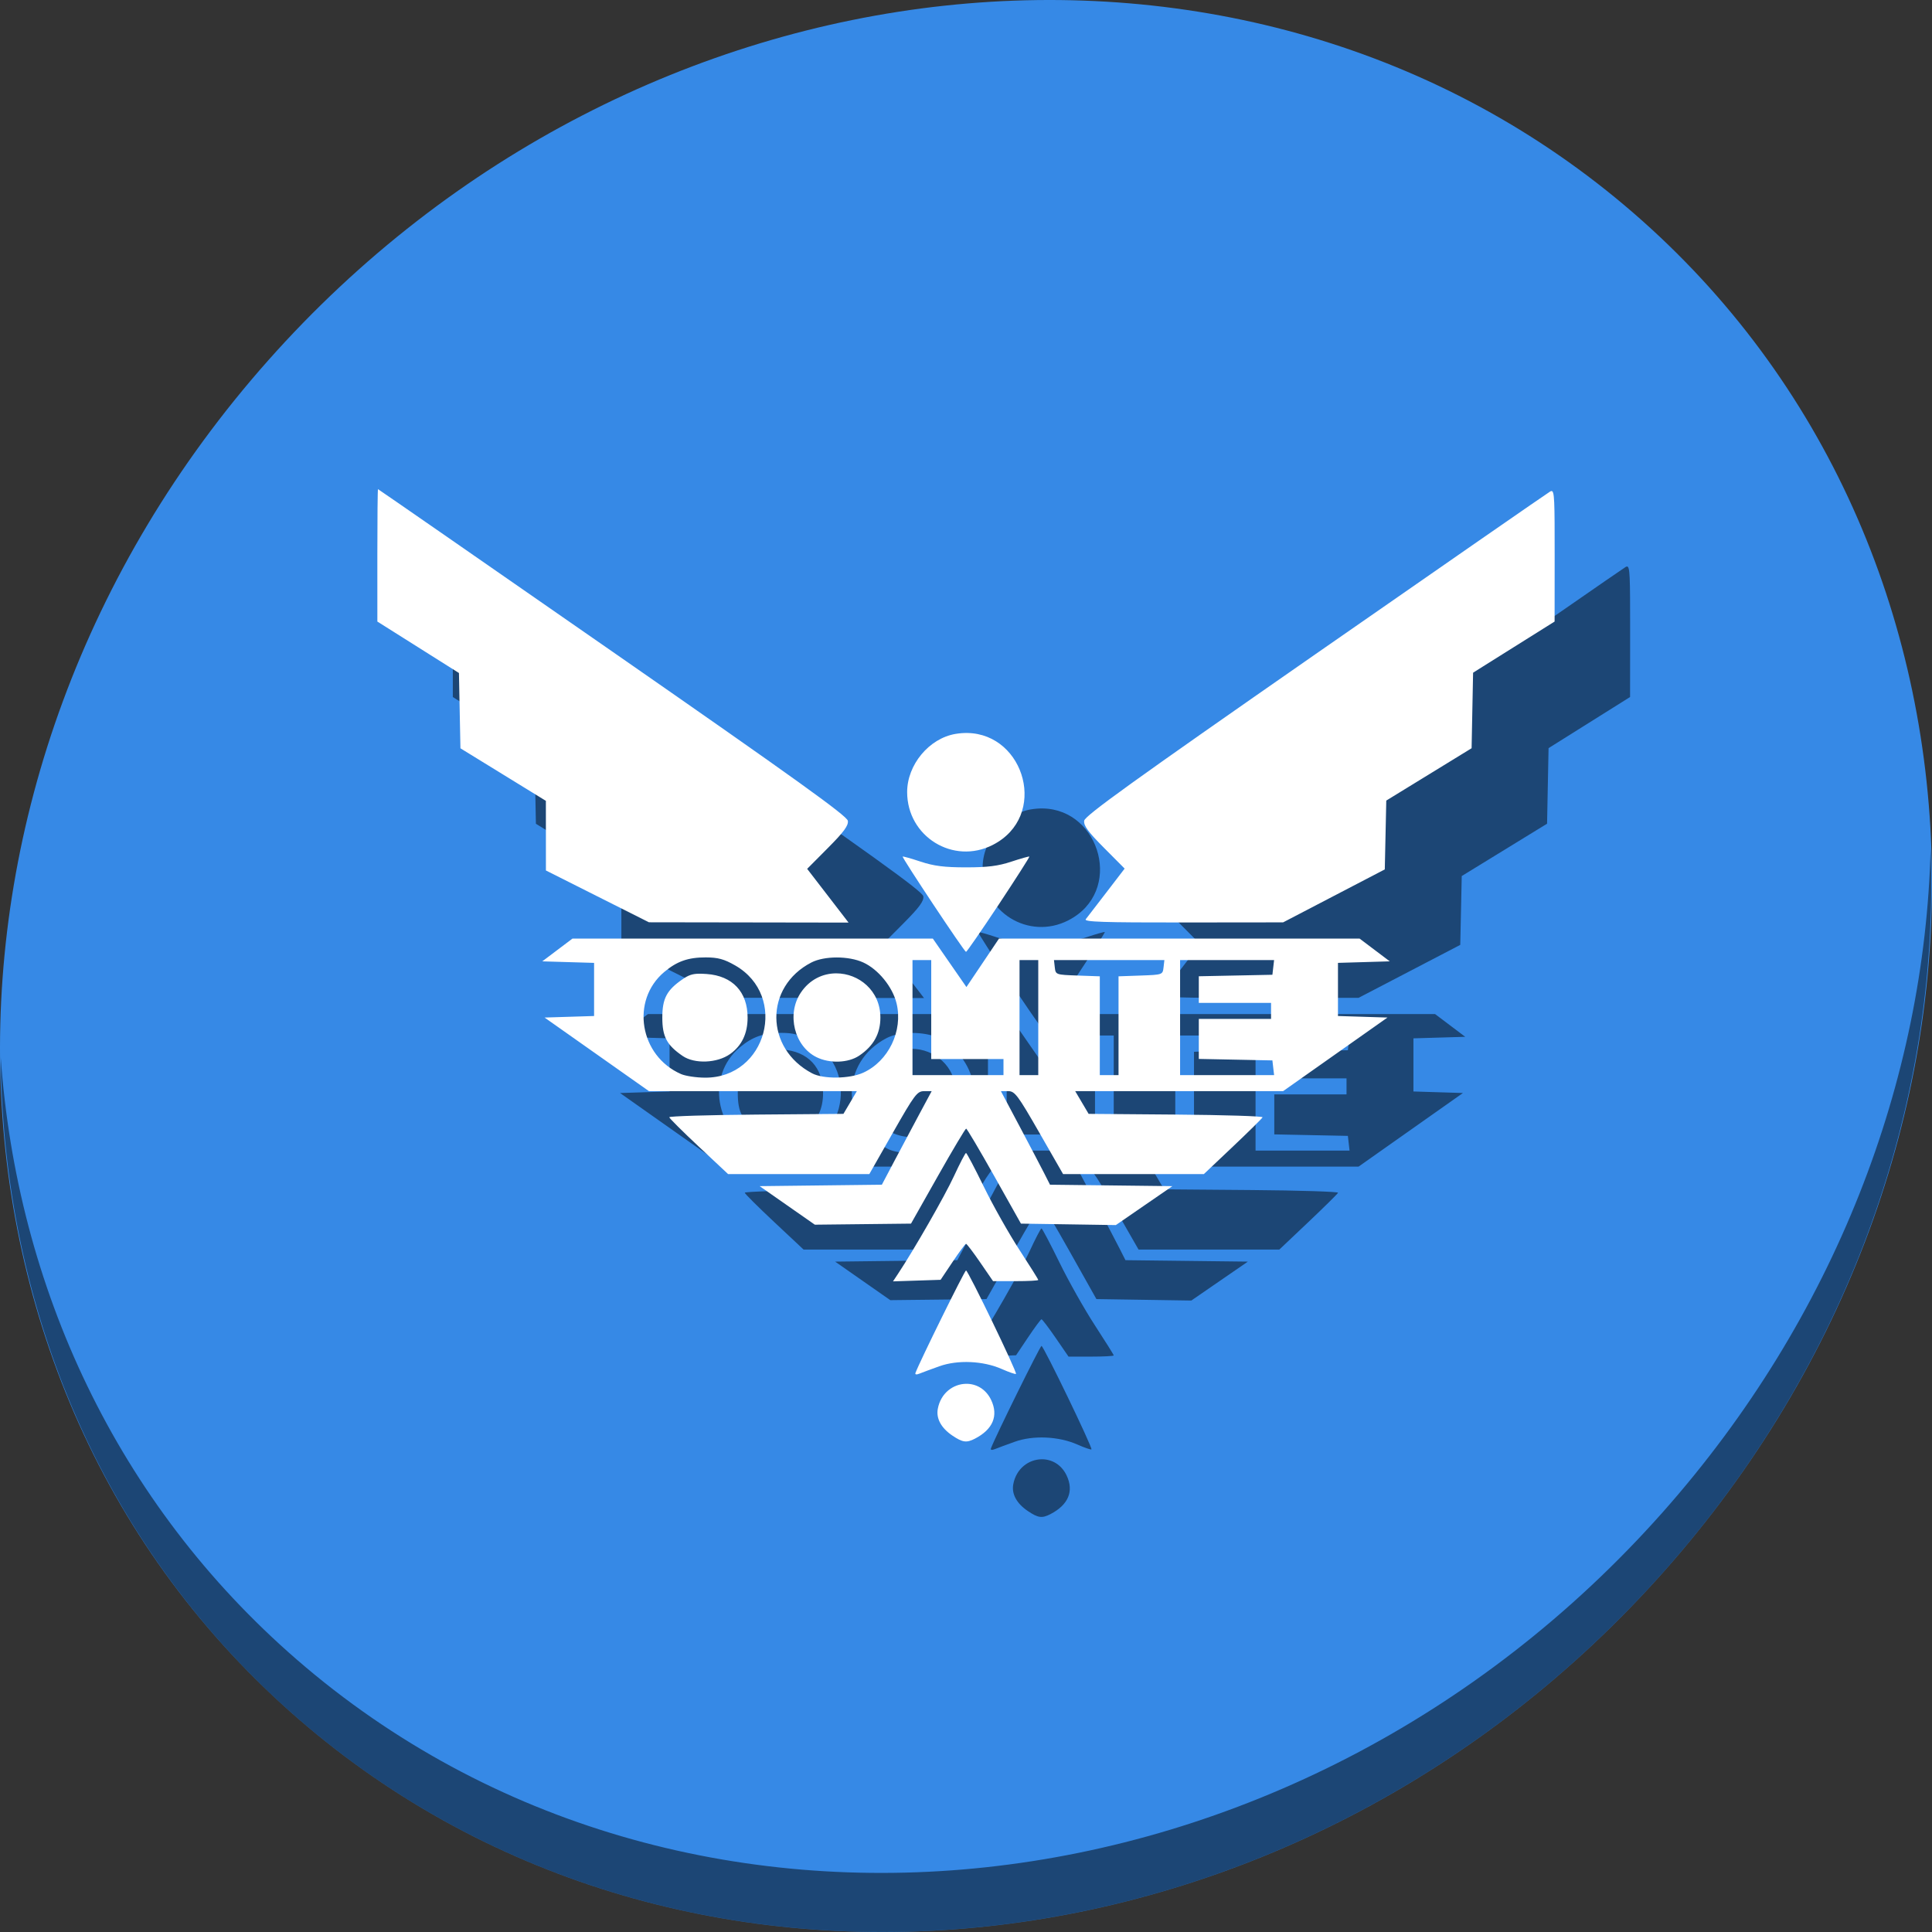<?xml version="1.0" encoding="UTF-8" standalone="no"?>
<!-- Created with Inkscape (http://www.inkscape.org/) -->

<svg
   xmlns:dc="http://purl.org/dc/elements/1.1/"
   xmlns:cc="http://creativecommons.org/ns#"
   xmlns:rdf="http://www.w3.org/1999/02/22-rdf-syntax-ns#"
   xmlns:svg="http://www.w3.org/2000/svg"
   xmlns="http://www.w3.org/2000/svg"
   xmlns:sodipodi="http://sodipodi.sourceforge.net/DTD/sodipodi-0.dtd"
   xmlns:inkscape="http://www.inkscape.org/namespaces/inkscape"
   id="svg2"
   version="1.1"
   inkscape:version="0.92.2 2405546, 2018-03-11"
   width="512"
   height="512"
   sodipodi:docname="office-writer.svg">
  <rect width="100%" height="100%" fill="#333333" stroke="none"/>
  <defs
     id="defs6" />
  <sodipodi:namedview
     pagecolor="#ffffff"
     bordercolor="#666666"
     borderopacity="1"
     objecttolerance="10"
     gridtolerance="10"
     guidetolerance="10"
     inkscape:pageopacity="0"
     inkscape:pageshadow="2"
     inkscape:window-width="1366"
     inkscape:window-height="700"
     id="namedview4"
     showgrid="false"
     inkscape:zoom="0.4609375"
     inkscape:cx="112.51501"
     inkscape:cy="238.09476"
     inkscape:window-x="0"
     inkscape:window-y="0"
     inkscape:window-maximized="1"
     inkscape:current-layer="svg2" />
  <g
     id="g859">
    <path
       id="path881"
       d="m 432.913,56.474 c 102.193,88.575 105.827,249.7 8.117,359.899 C 343.32,526.572 181.28,544.101 79.087,455.526 -23.106,366.951 -26.74,205.826 70.97,95.627 168.68,-14.572 330.72,-32.101 432.913,56.474 Z"
       inkscape:connector-curvature="0"
       style="fill:#3689e6;fill-opacity:1;stroke-width:11.11" />
    <path
       id="path883"
       d="m 511.636,224.904 c -1.551,61.312 -25.161,124.155 -70.966,175.814 C 342.959,510.917 180.919,528.446 78.726,439.871 30.827,398.356 4.497,340.923 0.194,280.229 0.799,346.585 27.117,410.482 79.079,455.519 181.272,544.094 343.32,526.556 441.022,416.366 490.727,360.308 514.027,291.075 511.636,224.904 Z"
       inkscape:connector-curvature="0"
       style="opacity:1;fill:#000000;fill-opacity:0.49;stroke-width:11.11" />
    <path
       style="fill:#000000;fill-opacity:0.49;fill-rule:evenodd;stroke:none;stroke-width:2.642px;stroke-linecap:butt;stroke-linejoin:miter;stroke-opacity:1"
       d="m 120.174,149.632 c -0.098,-0.008 -0.175,7.884 -0.174,17.537 l 0.004,17.551 10.811,6.816 10.811,6.818 0.196,9.978 0.198,9.978 11.322,6.962 11.32,6.96 0.006,9.227 0.004,9.227 13.65,6.866 13.652,6.864 26.45,0.04 26.452,0.042 -5.485,-7.123 -5.485,-7.121 5.511,-5.543 c 4.221,-4.246 5.455,-5.927 5.272,-7.185 -0.187,-1.283 -13.84,-11.094 -62.289,-44.76 -34.126,-23.714 -62.128,-43.122 -62.225,-43.13 z m 310.984,0.501 c -0.114,0.005 -0.242,0.064 -0.388,0.148 -0.683,0.392 -28.684,19.799 -62.225,43.128 -48.202,33.526 -61.035,42.765 -61.224,44.085 -0.185,1.29 1.008,2.924 5.242,7.183 l 5.479,5.511 -4.804,6.266 c -2.642,3.446 -5.12,6.666 -5.505,7.153 -0.558,0.706 4.696,0.881 25.801,0.859 l 26.502,-0.028 13.472,-7.018 13.474,-7.018 0.198,-9.121 0.196,-9.121 11.308,-6.936 11.306,-6.936 0.196,-10.012 0.198,-10.012 10.801,-6.774 10.801,-6.774 0.014,-17.577 c 0.009,-14.472 -0.045,-17.042 -0.841,-17.01 z m -154.784,64.117 c -1.017,-0.018 -2.076,0.061 -3.17,0.246 -6.99,1.181 -12.801,8.177 -12.801,15.413 0,11.81 12.223,19.352 22.693,14.001 14.798,-7.562 8.54,-29.397 -6.722,-29.66 z m -17.153,32.755 c -0.257,0.257 16.356,25.256 16.784,25.256 0.195,0 4.092,-5.641 8.66,-12.537 4.568,-6.896 8.224,-12.619 8.124,-12.719 -0.099,-0.099 -2.242,0.504 -4.76,1.338 -3.511,1.164 -6.314,1.516 -12.024,1.516 -5.71,0 -8.514,-0.352 -12.026,-1.516 -2.518,-0.835 -4.659,-1.438 -4.758,-1.338 z m -87.519,21.736 -3.995,3.012 -3.995,3.014 6.862,0.204 6.864,0.202 v 7.04 7.04 l -6.56,0.204 -6.56,0.204 13.827,9.75 13.827,9.75 h 27.551 27.551 l -1.778,3.014 -1.78,3.012 -23.112,0.188 c -12.711,0.103 -23.08,0.422 -23.04,0.709 0.04,0.287 3.564,3.793 7.831,7.791 l 7.757,7.269 h 18.714 18.714 l 6.254,-10.985 c 5.752,-10.104 6.414,-10.985 8.26,-10.991 h 2.008 l -3.144,5.849 c -1.73,3.218 -4.702,8.797 -6.602,12.397 l -3.454,6.546 -16.193,0.192 -16.193,0.19 7.313,5.108 7.311,5.106 12.743,-0.142 12.743,-0.142 7.111,-12.587 c 3.912,-6.922 7.287,-12.586 7.499,-12.587 0.211,-7.9e-4 3.565,5.664 7.453,12.587 l 7.07,12.587 12.577,0.192 12.575,0.194 7.493,-5.158 7.493,-5.158 -16.219,-0.19 -16.219,-0.19 -1.518,-3.002 c -0.835,-1.651 -3.762,-7.229 -6.504,-12.397 l -4.986,-9.395 h 1.936 c 1.753,0 2.535,1.048 8.238,10.991 l 6.3,10.985 h 18.656 18.658 l 7.663,-7.257 c 4.215,-3.991 7.766,-7.497 7.895,-7.791 0.128,-0.294 -10.192,-0.618 -22.934,-0.721 l -23.166,-0.188 -1.78,-3.012 -1.78,-3.014 h 27.551 27.551 l 13.827,-9.75 13.827,-9.75 -6.558,-0.204 -6.56,-0.204 v -7.04 -7.04 l 6.862,-0.202 6.864,-0.204 -3.997,-3.014 -3.995,-3.012 h -47.783 -47.783 l -4.315,6.42 -4.317,6.418 -4.449,-6.418 -4.449,-6.42 h -47.755 z m 35.318,4.98 c 3.252,0.008 4.869,0.446 7.815,2.135 14.149,8.114 8.333,29.815 -7.968,29.734 -2.34,0 -5.212,-0.44 -6.382,-0.951 -10.994,-4.803 -13.42,-19.493 -4.465,-27.044 3.363,-2.836 6.337,-3.883 11.001,-3.875 z m 34.698,0.018 c 2.517,-0.003 5.09,0.433 7.026,1.312 3.995,1.814 7.81,6.498 8.859,10.871 1.743,7.266 -2.137,15.311 -8.859,18.364 -3.598,1.634 -10.554,1.719 -13.514,0.164 -12.565,-6.603 -12.679,-22.951 -0.206,-29.381 1.716,-0.884 4.177,-1.327 6.694,-1.33 z m 20.104,0.685 h 2.481 2.483 v 13.118 13.118 h 9.572 9.575 v 2.127 2.127 h -12.056 -12.056 v -15.246 z m 28.364,0 h 2.483 2.481 v 15.246 15.246 h -2.481 -2.483 v -15.246 z m 9.125,0 h 14.632 14.63 l -0.224,1.95 c -0.222,1.932 -0.278,1.951 -6.075,2.155 l -5.851,0.206 v 13.09 13.09 h -2.481 -2.483 v -13.09 -13.09 l -5.851,-0.206 c -5.797,-0.204 -5.852,-0.223 -6.075,-2.155 z m 33.424,0 h 12.457 12.455 l -0.224,1.95 -0.224,1.95 -9.75,0.198 -9.75,0.198 v 3.524 3.526 h 9.572 9.572 v 2.127 2.127 h -9.572 -9.572 v 5.3 5.298 l 9.75,0.198 9.75,0.198 0.224,1.95 0.224,1.95 h -12.455 -12.457 v -15.246 z m -91.085,3.524 c -3.529,-0.01 -7.096,1.59 -9.473,5.182 -3.76,5.681 -1.665,14.138 4.221,17.038 3.49,1.719 8.402,1.541 11.296,-0.41 3.806,-2.565 5.617,-5.818 5.617,-10.088 0,-7.212 -5.78,-11.705 -11.662,-11.722 z m -36.472,0.098 c -1.78,0.036 -2.779,0.429 -4.275,1.456 -4.204,2.884 -5.384,5.113 -5.384,10.168 0,5.055 1.18,7.283 5.384,10.168 3.161,2.169 9.159,1.926 12.579,-0.509 3.091,-2.201 4.64,-5.427 4.64,-9.658 0,-6.811 -4.005,-11.071 -10.857,-11.55 -0.814,-0.057 -1.494,-0.086 -2.087,-0.074 z m 70.827,47.501 c -0.195,0 -1.632,2.755 -3.192,6.135 -2.428,5.26 -10.547,19.433 -14.844,25.915 l -1.312,1.98 6.306,-0.206 6.304,-0.206 3.192,-4.762 c 1.755,-2.619 3.351,-4.772 3.546,-4.784 0.195,0 1.886,2.212 3.759,4.94 l 3.406,4.96 h 5.991 c 3.294,0 5.989,-0.141 5.989,-0.316 0,-0.172 -2.247,-3.762 -4.994,-7.976 -2.747,-4.215 -6.976,-11.715 -9.397,-16.666 -2.42,-4.951 -4.559,-9.007 -4.754,-9.013 z m 0,31.135 c -0.365,0 -12.267,24.121 -13.394,27.145 -0.17,0.457 0.234,0.531 1.065,0.196 0.736,-0.297 3.093,-1.17 5.238,-1.94 4.896,-1.757 11.645,-1.458 16.608,0.737 1.907,0.843 3.582,1.42 3.722,1.28 0.37,-0.37 -12.689,-27.419 -13.238,-27.419 z m 0.016,30.042 c -3.365,0.047 -6.726,2.411 -7.499,6.658 -0.466,2.557 0.913,5.071 3.875,7.068 2.704,1.822 3.736,1.964 5.959,0.819 4.766,-2.455 6.289,-6.078 4.311,-10.248 -1.408,-2.968 -4.028,-4.333 -6.646,-4.297 z"
       id="path853"
       inkscape:connector-curvature="0" />
    <path
       inkscape:connector-curvature="0"
       id="path4175"
       d="m 100.174,129.632 c -0.098,-0.008 -0.175,7.884 -0.174,17.537 l 0.004,17.551 10.811,6.816 10.811,6.818 0.196,9.978 0.198,9.978 11.322,6.962 11.32,6.96 0.006,9.227 0.004,9.227 13.65,6.866 13.652,6.864 26.45,0.04 26.452,0.042 -5.485,-7.123 -5.485,-7.121 5.511,-5.543 c 4.221,-4.246 5.455,-5.927 5.272,-7.185 -0.187,-1.283 -13.84,-11.094 -62.289,-44.76 -34.126,-23.714 -62.128,-43.122 -62.225,-43.13 z m 310.984,0.501 c -0.114,0.005 -0.242,0.064 -0.388,0.148 -0.683,0.392 -28.684,19.799 -62.225,43.128 -48.202,33.526 -61.035,42.765 -61.224,44.085 -0.185,1.29 1.008,2.924 5.242,7.183 l 5.479,5.511 -4.804,6.266 c -2.642,3.446 -5.12,6.666 -5.505,7.153 -0.558,0.706 4.696,0.881 25.801,0.859 l 26.502,-0.028 13.472,-7.018 13.474,-7.018 0.198,-9.121 0.196,-9.121 11.308,-6.936 11.306,-6.936 0.196,-10.012 0.198,-10.012 10.801,-6.774 10.801,-6.774 0.014,-17.577 c 0.009,-14.472 -0.045,-17.042 -0.841,-17.01 z m -154.784,64.117 c -1.017,-0.018 -2.076,0.061 -3.17,0.246 -6.99,1.181 -12.801,8.177 -12.801,15.413 0,11.81 12.223,19.352 22.693,14.001 14.798,-7.562 8.54,-29.397 -6.722,-29.66 z m -17.153,32.755 c -0.257,0.257 16.356,25.256 16.784,25.256 0.195,0 4.092,-5.641 8.66,-12.537 4.568,-6.896 8.224,-12.619 8.124,-12.719 -0.099,-0.099 -2.242,0.504 -4.76,1.338 -3.511,1.164 -6.314,1.516 -12.024,1.516 -5.71,0 -8.514,-0.352 -12.026,-1.516 -2.518,-0.835 -4.659,-1.438 -4.758,-1.338 z m -87.519,21.736 -3.995,3.012 -3.995,3.014 6.862,0.204 6.864,0.202 v 7.04 7.04 l -6.56,0.204 -6.56,0.204 13.827,9.75 13.827,9.75 h 27.551 27.551 l -1.778,3.014 -1.78,3.012 -23.112,0.188 c -12.711,0.103 -23.08,0.422 -23.04,0.709 0.04,0.287 3.564,3.793 7.831,7.791 l 7.757,7.269 h 18.714 18.714 l 6.254,-10.985 c 5.752,-10.104 6.414,-10.985 8.26,-10.991 h 2.008 l -3.144,5.849 c -1.73,3.218 -4.702,8.797 -6.602,12.397 l -3.454,6.546 -16.193,0.192 -16.193,0.19 7.313,5.108 7.311,5.106 12.743,-0.142 12.743,-0.142 7.111,-12.587 c 3.912,-6.922 7.287,-12.586 7.499,-12.587 0.211,-7.9e-4 3.565,5.664 7.453,12.587 l 7.07,12.587 12.577,0.192 12.575,0.194 7.493,-5.158 7.493,-5.158 -16.219,-0.19 -16.219,-0.19 -1.518,-3.002 c -0.835,-1.651 -3.762,-7.229 -6.504,-12.397 l -4.986,-9.395 h 1.936 c 1.753,0 2.535,1.048 8.238,10.991 l 6.3,10.985 h 18.656 18.658 l 7.663,-7.257 c 4.215,-3.991 7.766,-7.497 7.895,-7.791 0.128,-0.294 -10.192,-0.618 -22.934,-0.721 l -23.166,-0.188 -1.78,-3.012 -1.78,-3.014 h 27.551 27.551 l 13.827,-9.75 13.827,-9.75 -6.558,-0.204 -6.56,-0.204 v -7.04 -7.04 l 6.862,-0.202 6.864,-0.204 -3.997,-3.014 -3.995,-3.012 h -47.783 -47.783 l -4.315,6.42 -4.317,6.418 -4.449,-6.418 -4.449,-6.42 h -47.755 z m 35.318,4.98 c 3.252,0.008 4.869,0.446 7.815,2.135 14.149,8.114 8.333,29.815 -7.968,29.734 -2.34,0 -5.212,-0.44 -6.382,-0.951 -10.994,-4.803 -13.42,-19.493 -4.465,-27.044 3.363,-2.836 6.337,-3.883 11.001,-3.875 z m 34.698,0.018 c 2.517,-0.003 5.09,0.433 7.026,1.312 3.995,1.814 7.81,6.498 8.859,10.871 1.743,7.266 -2.137,15.311 -8.859,18.364 -3.598,1.634 -10.554,1.719 -13.514,0.164 -12.565,-6.603 -12.679,-22.951 -0.206,-29.381 1.716,-0.884 4.177,-1.327 6.694,-1.33 z m 20.104,0.685 h 2.481 2.483 v 13.118 13.118 h 9.572 9.575 v 2.127 2.127 h -12.056 -12.056 v -15.246 z m 28.364,0 h 2.483 2.481 v 15.246 15.246 h -2.481 -2.483 v -15.246 z m 9.125,0 h 14.632 14.63 l -0.224,1.95 c -0.222,1.932 -0.278,1.951 -6.075,2.155 l -5.851,0.206 v 13.09 13.09 h -2.481 -2.483 v -13.09 -13.09 l -5.851,-0.206 c -5.797,-0.204 -5.852,-0.223 -6.075,-2.155 z m 33.424,0 h 12.457 12.455 l -0.224,1.95 -0.224,1.95 -9.75,0.198 -9.75,0.198 v 3.524 3.526 h 9.572 9.572 v 2.127 2.127 h -9.572 -9.572 v 5.3 5.298 l 9.75,0.198 9.75,0.198 0.224,1.95 0.224,1.95 h -12.455 -12.457 v -15.246 z m -91.085,3.524 c -3.529,-0.01 -7.096,1.59 -9.473,5.182 -3.76,5.681 -1.665,14.138 4.221,17.038 3.49,1.719 8.402,1.541 11.296,-0.41 3.806,-2.565 5.617,-5.818 5.617,-10.088 0,-7.212 -5.78,-11.705 -11.662,-11.722 z m -36.472,0.098 c -1.78,0.036 -2.779,0.429 -4.275,1.456 -4.204,2.884 -5.384,5.113 -5.384,10.168 0,5.055 1.18,7.283 5.384,10.168 3.161,2.169 9.159,1.926 12.579,-0.509 3.091,-2.201 4.64,-5.427 4.64,-9.658 0,-6.811 -4.005,-11.071 -10.857,-11.55 -0.814,-0.057 -1.494,-0.086 -2.087,-0.074 z m 70.827,47.501 c -0.195,0 -1.632,2.755 -3.192,6.135 -2.428,5.26 -10.547,19.433 -14.844,25.915 l -1.312,1.98 6.306,-0.206 6.304,-0.206 3.192,-4.762 c 1.755,-2.619 3.351,-4.772 3.546,-4.784 0.195,0 1.886,2.212 3.759,4.94 l 3.406,4.96 h 5.991 c 3.294,0 5.989,-0.141 5.989,-0.316 0,-0.172 -2.247,-3.762 -4.994,-7.976 -2.747,-4.215 -6.976,-11.715 -9.397,-16.666 -2.42,-4.951 -4.559,-9.007 -4.754,-9.013 z m 0,31.135 c -0.365,0 -12.267,24.121 -13.394,27.145 -0.17,0.457 0.234,0.531 1.065,0.196 0.736,-0.297 3.093,-1.17 5.238,-1.94 4.896,-1.757 11.645,-1.458 16.608,0.737 1.907,0.843 3.582,1.42 3.722,1.28 0.37,-0.37 -12.689,-27.419 -13.238,-27.419 z m 0.016,30.042 c -3.365,0.047 -6.726,2.411 -7.499,6.658 -0.466,2.557 0.913,5.071 3.875,7.068 2.704,1.822 3.736,1.964 5.959,0.819 4.766,-2.455 6.289,-6.078 4.311,-10.248 -1.408,-2.968 -4.028,-4.333 -6.646,-4.297 z"
       style="fill:#ffffff;fill-opacity:1;fill-rule:evenodd;stroke:none;stroke-width:2.642px;stroke-linecap:butt;stroke-linejoin:miter;stroke-opacity:1" />
  </g>
</svg>
